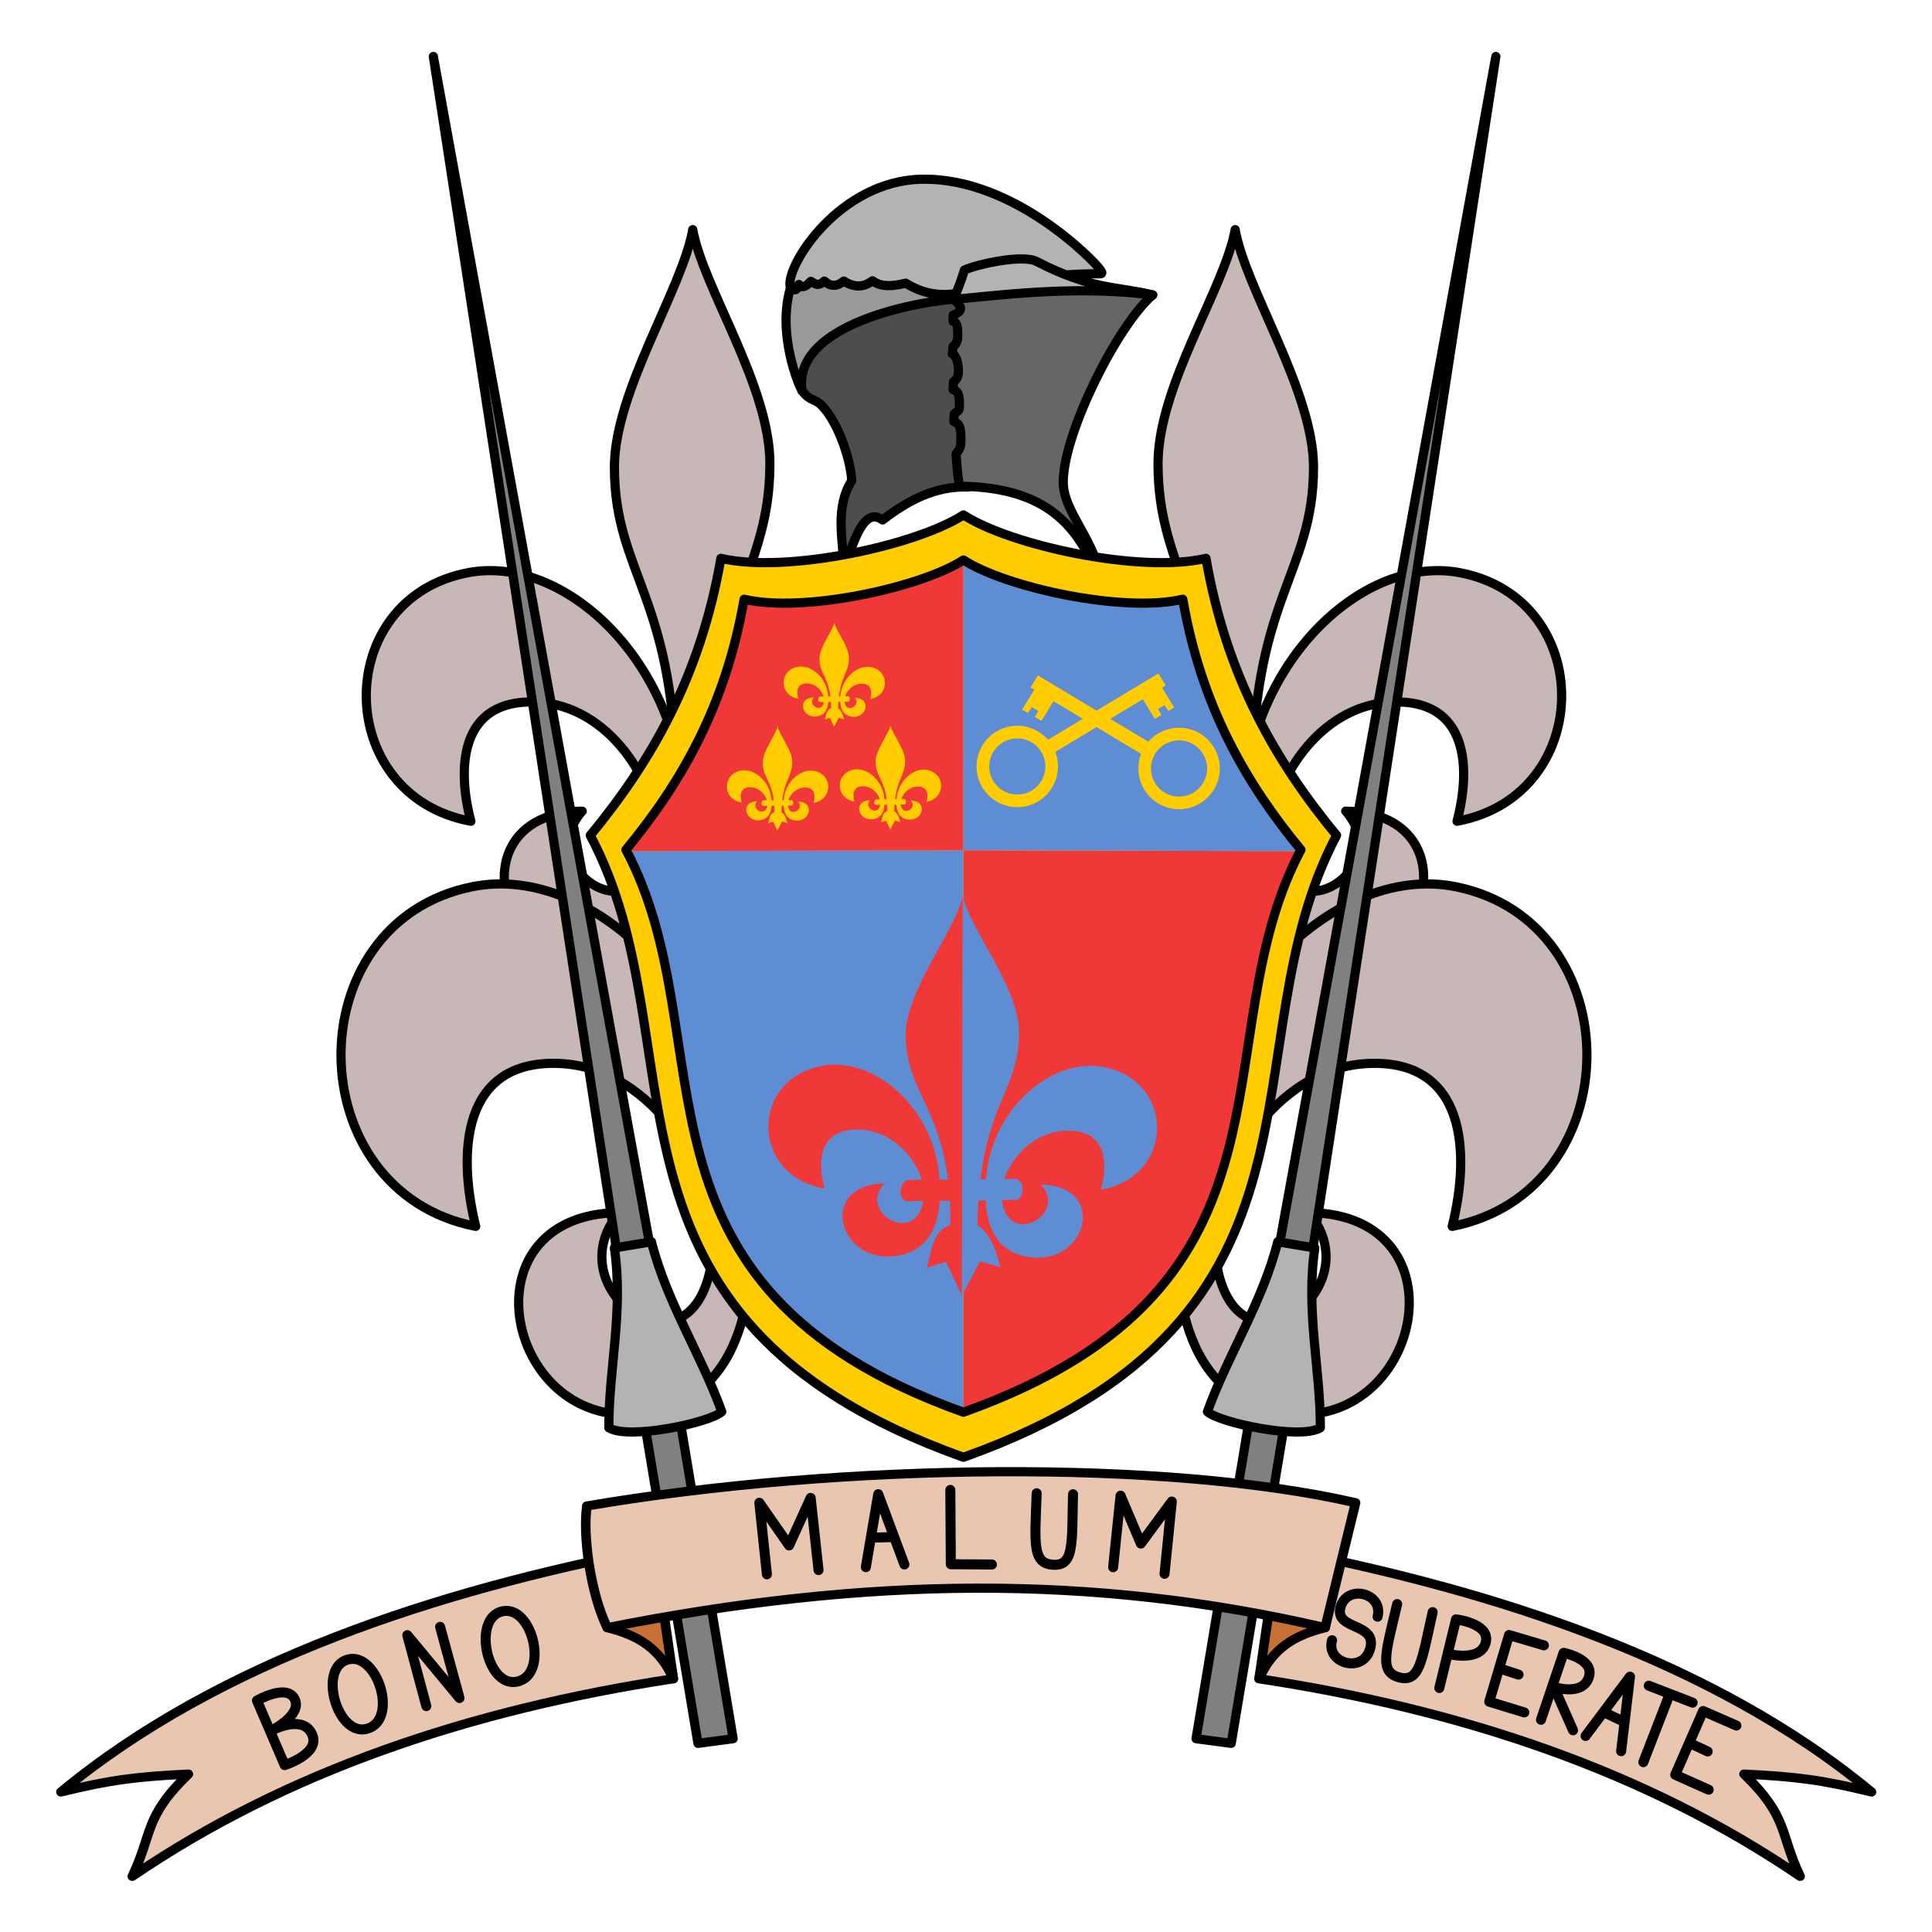 <svg version="1.1" viewBox="0 0 64 64" xmlns="http://www.w3.org/2000/svg">
 <g stroke="#000" stroke-linejoin="round">
  <g transform="matrix(-1.216 0 0 1.216 69.549 -6.326)" fill="#c8b7b7" stroke-linecap="round" stroke-width=".25">
   <path d="m23.547 11.458c-0.283 1.619-2.135 4.398-2.135 6.471 3.82e-4 2.96 1.724 3.565 1.669 8.906-0.671 0.229-0.695 1.222-0.883 1.986l0.722-0.278 0.594 1.58 0.674-1.602 0.77 0.278c-0.175-0.775-0.357-1.545-0.867-1.986 0.1-5.646 1.537-6.066 1.557-8.948 0.015-2.137-1.81-4.796-2.103-6.407z"/>
   <path d="m20.535 27.3c-3.374 0.045-2.379 4.417 0.551 3.999 2.37-0.338 2.309-3.029 2.238-4.244-0.229-3.913-3.306-6.742-5.891-6.253-3.743 0.707-3.695 6.077 0.069 6.773-0.385-1.461-0.3-3.314 1.746-3.249 2.072 0.066 3.35 2.317 3.285 3.574-0.158 3.059-3.437 1.026-1.999-0.6z"/>
   <path d="m21.538 38.235c-4.345 0.061-3.063 6.035 0.71 5.464 3.052-0.462 2.974-4.139 2.882-5.798-0.295-5.347-4.257-9.211-7.585-8.544-4.82 0.966-4.758 8.304 0.089 9.254-0.496-1.996-0.386-4.528 2.248-4.439 2.668 0.09 4.314 3.166 4.23 4.883-0.203 4.18-4.425 1.402-2.573-0.82z"/>
  </g>
  <g transform="matrix(1.216 0 0 1.216 -5.684 -6.326)" fill="#c8b7b7" stroke-linecap="round" stroke-width=".25">
   <path d="m23.547 11.458c-0.283 1.619-2.135 4.398-2.135 6.471 3.82e-4 2.96 1.724 3.565 1.669 8.906-0.671 0.229-0.695 1.222-0.883 1.986l0.722-0.278 0.594 1.58 0.674-1.602 0.77 0.278c-0.175-0.775-0.357-1.545-0.867-1.986 0.1-5.646 1.537-6.066 1.557-8.948 0.015-2.137-1.81-4.796-2.103-6.407z"/>
   <path d="m20.535 27.3c-3.374 0.045-2.379 4.417 0.551 3.999 2.37-0.338 2.309-3.029 2.238-4.244-0.229-3.913-3.306-6.742-5.891-6.253-3.743 0.707-3.695 6.077 0.069 6.773-0.385-1.461-0.3-3.314 1.746-3.249 2.072 0.066 3.35 2.317 3.285 3.574-0.158 3.059-3.437 1.026-1.999-0.6z"/>
   <path d="m21.538 38.235c-4.345 0.061-3.063 6.035 0.71 5.464 3.052-0.462 2.974-4.139 2.882-5.798-0.295-5.347-4.257-9.211-7.585-8.544-4.82 0.966-4.758 8.304 0.089 9.254-0.496-1.996-0.386-4.528 2.248-4.439 2.668 0.09 4.314 3.166 4.23 4.883-0.203 4.18-4.425 1.402-2.573-0.82z"/>
  </g>
  <g transform="matrix(.874 -.145 .145 .874 13.712 1.995)" stroke-linecap="square" stroke-width=".343">
   <path d="m0.177 63.823 1.326 0.044-0.013-16.244-0.751-47.643-0.576 47.643z" fill="#808080"/>
   <path d="m0.125 45.038h1.406c0.187 2.306 1.144 4.465 1.554 6.697-0.484 0.331-3.612 0.479-4.264-0.098 0.357-2.188 1.254-4.181 1.304-6.599z" fill="#b3b3b3"/>
  </g>
  <g transform="matrix(.797 0 0 .797 22.967 3.131)" stroke-linecap="square" stroke-width=".381">
   <path d="m6.276 19.717c-0.075-1.25-0.385-2.571 0.309-3.668-0.051-0.881-0.554-2.406-1.241-3.116-0.323-0.334-0.44-0.136-0.825-0.616-0.899-4.238 4.001-4.089 6.733-4.27l0.173 8.267c-1.355-0.049-2.493 0.549-3.558 1.37-0.749-0.552-1.167 0.759-1.591 2.033z" fill="#4d4d4d"/>
   <path d="m4.519 12.317c-0.259-0.47-1.161-2.874-0.298-4.776 3.531-0.677 7.019-1.316 7.182 0.972-0.319-0.171-7.367 0.608-6.884 3.803z" fill="#999"/>
   <path d="m4.022 7.962c-0.153-0.891 2.064-4.373 5.469-4.441 3.818-0.077 7.154 3.384 7.391 3.723 0.107 0.152 0.152 0.214 0 0.21-2.421-0.038-3.974 0.537-5.944 0.818-0.678 0.102-1.374 0.025-2.11-0.431-0.753 0.19-1.126 0.091-1.381-0.099-0.398 0.301-0.795 0.269-1.193 0.011-0.3 0.247-0.566 0.225-0.807 0-0.27 0.252-0.405 0.097-0.563 0.011-0.249 0.277-0.395 0.267-0.497 0.133-0.09 0.288-0.215 0.279-0.365 0.066z" fill="#b3b3b3"/>
   <path d="m16.969 20.359c-0.85-2.092-1.929-4.033-5.891-4.078-0.092-0.328-0.121-0.846-0.156-1.344 0.148-0.219 0.21-0.19 0.198-0.744-0.01-0.488-0.126-0.525-0.292-0.6l0.016-0.312c0.175-0.18 0.232-0.043 0.214-0.525-0.013-0.336-0.08-0.426-0.261-0.49l0.016-0.328c0.227-0.145 0.21-0.362 0.2-0.561-0.014-0.291-0.115-0.555-0.247-0.595l0.031-0.312c0.124-0.078 0.206-0.23 0.195-0.509-0.01-0.254-0.004-0.483-0.195-0.538v-0.25c0.545-0.219 0.255-0.438 0.031-0.656 1.98-1.245 5.903-0.472 8.266-0.188-1.461 1.263-3.681 5.678-3.719 7.734-0.024 1.322 1.399 2.471 1.594 4.297z" fill="#666"/>
   <path d="m10.828 8.516c0.15-0.402 0.314-0.79 0.438-1.219 0.519-0.241 2.416-0.661 3-0.359 2.315 1.197 3.369 1.028 4.828 1.391-2.997-0.366-5.642-0.074-8.266 0.188z" fill="#b3b3b3"/>
  </g>
 </g>
 <g>
  <path d="m23.881 18.495c-0.683 3.946-2.334 6.761-4.328 9.177 3.709 6.979-0.608 15.977 12.362 20.602 12.97-4.625 8.653-13.623 12.362-20.602-1.994-2.416-3.645-5.231-4.328-9.177-2.159 0.511-6.47-0.423-8.034-1.438-1.565 1.014-5.876 1.948-8.034 1.438z" fill="#fc0" stroke="#000" stroke-linecap="round" stroke-linejoin="round" stroke-width=".304"/>
  <path d="m20.847 28.195c3.321 6.248-0.544 14.305 11.068 18.446v-18.474z" fill="#5f8dd3"/>
  <path d="m31.916 46.64c11.612-4.141 7.747-12.197 11.068-18.446l-11.068-0.028z" fill="#f13838"/>
  <path d="m24.722 19.978c-0.611 3.533-2.089 6.054-3.875 8.217l11.068-0.028v-9.475c-1.401 0.908-5.261 1.744-7.194 1.287z" fill="#f13838"/>
  <path d="m42.984 28.195c-1.785-2.163-3.264-4.684-3.875-8.217-1.933 0.457-5.793-0.379-7.194-1.287v9.475z" fill="#5f8dd3"/>
 </g>
 <g fill="#fc0">
  <g transform="matrix(.231 0 0 .231 25.383 16.547)">
   <path d="m9.759 17.646c-0.283 1.295-2.135 3.519-2.135 5.178 3.82e-4 2.369 1.724 2.853 1.669 7.126-0.671 0.183-0.695 0.978-0.883 1.589l0.722-0.222 0.594 1.265 0.674-1.282 0.77 0.222c-0.175-0.62-0.357-1.236-0.867-1.589 0.1-4.518 1.537-4.854 1.557-7.16 0.015-1.71-1.81-3.838-2.103-5.127z"/>
   <path d="m6.83 28.39c-2.49 0.03-1.755 2.995 0.407 2.712 1.749-0.229 1.704-2.054 1.651-2.878-0.169-2.654-2.439-4.572-4.346-4.241-2.762 0.48-2.727 4.122 0.051 4.593-0.284-0.991-0.221-2.247 1.288-2.203 1.529 0.044 2.472 1.571 2.424 2.424-0.117 2.075-2.536 0.696-1.475-0.407z"/>
   <path d="m12.682 28.433c2.49 0.03 1.755 2.995-0.407 2.712-1.749-0.229-1.704-2.054-1.651-2.878 0.169-2.654 2.439-4.572 4.346-4.241 2.762 0.48 2.727 4.122-0.051 4.593 0.284-0.991 0.221-2.247-1.288-2.203-1.529 0.044-2.472 1.571-2.424 2.424 0.117 2.075 2.536 0.696 1.475-0.407z"/>
   <path d="m7.746 29.051 4-0.051c0.293-0.004 0.383-0.783-0.051-0.78l-3.949 0.034c-0.34 0.003-0.486 0.803 2e-6 0.797z"/>
  </g>
  <g transform="matrix(.231 0 0 .231 23.505 19.985)">
   <path d="m9.759 17.646c-0.283 1.295-2.135 3.519-2.135 5.178 3.82e-4 2.369 1.724 2.853 1.669 7.126-0.671 0.183-0.695 0.978-0.883 1.589l0.722-0.222 0.594 1.265 0.674-1.282 0.77 0.222c-0.175-0.62-0.357-1.236-0.867-1.589 0.1-4.518 1.537-4.854 1.557-7.16 0.015-1.71-1.81-3.838-2.103-5.127z"/>
   <path d="m6.83 28.39c-2.49 0.03-1.755 2.995 0.407 2.712 1.749-0.229 1.704-2.054 1.651-2.878-0.169-2.654-2.439-4.572-4.346-4.241-2.762 0.48-2.727 4.122 0.051 4.593-0.284-0.991-0.221-2.247 1.288-2.203 1.529 0.044 2.472 1.571 2.424 2.424-0.117 2.075-2.536 0.696-1.475-0.407z"/>
   <path d="m12.682 28.433c2.49 0.03 1.755 2.995-0.407 2.712-1.749-0.229-1.704-2.054-1.651-2.878 0.169-2.654 2.439-4.572 4.346-4.241 2.762 0.48 2.727 4.122-0.051 4.593 0.284-0.991 0.221-2.247-1.288-2.203-1.529 0.044-2.472 1.571-2.424 2.424 0.117 2.075 2.536 0.696 1.475-0.407z"/>
   <path d="m7.746 29.051 4-0.051c0.293-0.004 0.383-0.783-0.051-0.78l-3.949 0.034c-0.34 0.003-0.486 0.803 2e-6 0.797z"/>
  </g>
  <g transform="matrix(.231 0 0 .231 27.244 19.953)">
   <path d="m9.759 17.646c-0.283 1.295-2.135 3.519-2.135 5.178 3.82e-4 2.369 1.724 2.853 1.669 7.126-0.671 0.183-0.695 0.978-0.883 1.589l0.722-0.222 0.594 1.265 0.674-1.282 0.77 0.222c-0.175-0.62-0.357-1.236-0.867-1.589 0.1-4.518 1.537-4.854 1.557-7.16 0.015-1.71-1.81-3.838-2.103-5.127z"/>
   <path d="m6.83 28.39c-2.49 0.03-1.755 2.995 0.407 2.712 1.749-0.229 1.704-2.054 1.651-2.878-0.169-2.654-2.439-4.572-4.346-4.241-2.762 0.48-2.727 4.122 0.051 4.593-0.284-0.991-0.221-2.247 1.288-2.203 1.529 0.044 2.472 1.571 2.424 2.424-0.117 2.075-2.536 0.696-1.475-0.407z"/>
   <path d="m12.682 28.433c2.49 0.03 1.755 2.995-0.407 2.712-1.749-0.229-1.704-2.054-1.651-2.878 0.169-2.654 2.439-4.572 4.346-4.241 2.762 0.48 2.727 4.122-0.051 4.593 0.284-0.991 0.221-2.247-1.288-2.203-1.529 0.044-2.472 1.571-2.424 2.424 0.117 2.075 2.536 0.696 1.475-0.407z"/>
   <path d="m7.746 29.051 4-0.051c0.293-0.004 0.383-0.783-0.051-0.78l-3.949 0.034c-0.34 0.003-0.486 0.803 2e-6 0.797z"/>
  </g>
 </g>
 <g transform="matrix(.886 0 0 .886 23.247 14.052)" fill="#f13838">
  <path d="m9.759 17.646c-0.283 1.295-2.135 3.519-2.135 5.178 3.82e-4 2.369 1.724 2.853 1.669 7.126-0.671 0.183-0.695 0.978-0.883 1.589l0.722-0.222 0.594 1.265z"/>
  <path d="m6.83 28.39c-2.49 0.03-1.755 2.995 0.407 2.712 1.749-0.229 1.704-2.054 1.651-2.878-0.169-2.654-2.439-4.572-4.346-4.241-2.762 0.48-2.727 4.122 0.051 4.593-0.284-0.991-0.221-2.247 1.288-2.203 1.529 0.044 2.472 1.571 2.424 2.424-0.117 2.075-2.536 0.696-1.475-0.407z"/>
  <path d="m7.746 29.051 1.999-0.025-2.386e-4 -0.788-1.999 0.017c-0.34 0.003-0.486 0.803 2e-6 0.797z"/>
 </g>
 <g transform="matrix(.886 0 0 .886 23.247 14.052)" fill="#5f8dd3">
  <path d="m9.759 17.646-0.032 14.936 0.674-1.282 0.77 0.222c-0.175-0.62-0.357-1.236-0.867-1.589 0.1-4.518 1.537-4.854 1.557-7.16 0.015-1.71-1.81-3.838-2.103-5.127z"/>
  <path d="m12.682 28.433c2.49 0.03 1.755 2.995-0.407 2.712-1.749-0.229-1.704-2.054-1.651-2.878 0.169-2.654 2.439-4.572 4.346-4.241 2.762 0.48 2.727 4.122-0.051 4.593 0.284-0.991 0.221-2.247-1.288-2.203-1.529 0.044-2.472 1.571-2.424 2.424 0.117 2.075 2.536 0.696 1.475-0.407z"/>
  <path d="m9.726 29.026 2.019-0.026c0.293-0.004 0.383-0.783-0.051-0.78l-1.96 0.017z"/>
 </g>
 <path d="m24.649 19.85c-0.617 3.568-2.111 6.115-3.914 8.3 3.354 6.311-0.549 14.449 11.18 18.632 11.73-4.183 7.826-12.32 11.18-18.632-1.803-2.185-3.296-4.731-3.914-8.3-1.952 0.462-5.851-0.383-7.266-1.3-1.415 0.917-5.314 1.762-7.266 1.3z" fill="none" stroke="#000" stroke-linecap="round" stroke-linejoin="round" stroke-width=".304"/>
 <g transform="matrix(1.044 -.623 .623 1.044 -20.718 16.287)" fill="#fc0">
  <path d="m39.086 29.448 0.008 0.731-0.184-2.71e-4 -0.012-0.192-0.204 2.71e-4 -0.004 0.187-0.208-2.61e-4 -0.008-0.755z"/>
  <path d="m35.647 29.169 3.556-0.009v0.384l-3.559 0.012z"/>
  <path d="m34.598 28.256c-0.612 2.75e-4 -1.109 0.497-1.109 1.109-6.09e-4 0.613 0.497 1.111 1.109 1.111 0.613 6.1e-4 1.112-0.498 1.111-1.111-2.75e-4 -0.613-0.499-1.11-1.111-1.109zm0 0.346c0.422-4.15e-4 0.765 0.341 0.766 0.764 4.16e-4 0.423-0.343 0.766-0.766 0.766-0.422-1.89e-4 -0.764-0.343-0.764-0.766 1.89e-4 -0.422 0.342-0.763 0.764-0.764z"/>
 </g>
 <g transform="matrix(-1.044 -.623 -.623 1.044 93.475 16.353)" fill="#fc0">
  <path d="m39.086 29.448 0.008 0.731-0.184-2.71e-4 -0.012-0.192-0.204 2.71e-4 -0.004 0.187-0.208-2.61e-4 -0.008-0.755z"/>
  <path d="m35.647 29.169 3.556-0.009v0.384l-3.559 0.012z"/>
  <path d="m34.598 28.256c-0.612 2.75e-4 -1.109 0.497-1.109 1.109-6.09e-4 0.613 0.497 1.111 1.109 1.111 0.613 6.1e-4 1.112-0.498 1.111-1.111-2.75e-4 -0.613-0.499-1.11-1.111-1.109zm0 0.346c0.422-4.15e-4 0.765 0.341 0.766 0.764 4.16e-4 0.423-0.343 0.766-0.766 0.766-0.422-1.89e-4 -0.764-0.343-0.764-0.766 1.89e-4 -0.422 0.342-0.763 0.764-0.764z"/>
 </g>
 <g transform="matrix(-.874 -.145 -.145 .874 50.195 1.995)" stroke="#000" stroke-linecap="square" stroke-linejoin="round" stroke-width=".343">
  <path d="m0.177 63.823 1.326 0.044-0.013-16.244-0.751-47.643-0.576 47.643z" fill="#808080"/>
  <path d="m0.125 45.038h1.406c0.187 2.306 1.144 4.465 1.554 6.697-0.484 0.331-3.612 0.479-4.264-0.098 0.357-2.188 1.254-4.181 1.304-6.599z" fill="#b3b3b3"/>
 </g>
 <g transform="matrix(1.269 0 0 1.216 -7.363 -6.225)" stroke="#000" stroke-linecap="round" stroke-linejoin="round" stroke-width=".25">
  <path d="m38.67 50.852c5.325 0.846 10.111 2.531 14.123 5.382-0.54-1.179-0.298-1.607-1.464-2.785 1.359 0.07 2.02 0.155 3.327 0.487-4.136-3.578-9.869-5.492-15.323-6.596z" fill="#e9c6af"/>
  <path d="m40.924 46.146-1.702 0.751-0.552 3.955c0.349-0.818 0.902-1.178 1.724-1.392z" fill="#c87137"/>
  <path d="m23.379 50.852c-5.325 0.846-10.111 2.531-14.123 5.382 0.54-1.179 0.298-1.607 1.464-2.785-1.359 0.07-2.02 0.155-3.327 0.487 4.136-3.578 9.869-5.492 15.323-6.596z" fill="#e9c6af"/>
  <path d="m21.125 46.146 1.702 0.751 0.552 3.955c-0.349-0.818-0.902-1.178-1.724-1.392z" fill="#c87137"/>
  <path d="m21.655 49.46c6.74-1.396 12.66-1.473 18.738 0l0.795-3.403c-4.903-1.177-13.361-1.105-20.064 0.088-0.114 0.775 0.086 2.37 0.53 3.315z" fill="#e9c6af"/>
 </g>
 <g fill="none" stroke="#000" stroke-linecap="round" stroke-linejoin="round">
  <path d="m9.43 58.471-0.918-2.138s1.005-0.581 1.255-0.037c0.242 0.528-0.783 1.036-0.783 1.036s1.051-0.574 1.357 0.128c0.277 0.637-0.911 1.011-0.911 1.011z" stroke-width=".332"/>
  <path d="m45.634 53.555c0.199-0.791-1.023-1.088-1.229-0.307-0.197 0.745 1.164 0.502 0.996 1.309-0.192 0.92-1.501 0.556-1.274-0.223" stroke-width=".332"/>
  <path d="m47.679 55.916 0.554-2.273s1.145 0.136 0.984 0.767c-0.166 0.647-1.203 0.385-1.203 0.385" stroke-width=".332"/>
  <g transform="matrix(1.215 -.029 .029 1.215 -7.034 -5.327)" stroke-width=".273">
   <path d="m46.681 50.358-0.943-0.305-0.583 1.805 0.948 0.315"/>
   <path d="m45.487 50.969 0.484 0.17"/>
  </g>
  <g transform="matrix(1.214 .059 -.059 1.214 -.958 -8.683)" stroke-width=".273">
   <path d="m48.201 52.893 0.624-1.877"/>
   <path d="m48.248 50.805 1.216 0.404"/>
  </g>
  <g transform="matrix(1.209 .121 -.121 1.209 2.581 -11.449)" stroke-width=".273">
   <path d="m50.615 51.684-0.943-0.304-0.583 1.805 0.948 0.315"/>
   <path d="m49.421 52.295 0.484 0.17"/>
  </g>
  <g stroke-width=".332">
   <path d="m12.159 57.268c1.059-0.295 0.338-2.566-0.641-2.293-0.998 0.278-0.348 2.568 0.641 2.293z"/>
   <path d="m14.122 56.517-0.629-2.35 1.728 2.082-0.642-2.358"/>
   <path d="m17.122 55.708c1.077-0.216 0.526-2.534-0.47-2.334-1.016 0.204-0.537 2.536 0.47 2.334z"/>
   <path d="m25.405 52.152-0.251-2.371 0.986 1.413 0.714-1.574 0.261 2.391"/>
  </g>
  <g transform="matrix(1.162 .355 -.355 1.162 25.986 -14.16)" stroke-width=".273">
   <path d="m18.011 51.36-0.258-2.002 1.242 1.625"/>
   <path d="m17.945 50.539 0.545-0.184"/>
  </g>
  <g stroke-width=".332">
   <path d="m32.858 51.826-1.361-0.009-0.016-2.461"/>
   <path d="m34.341 49.466c-0.057 1.644-0.159 2.329 0.547 2.369 0.701 0.039 0.616-0.692 0.657-2.336"/>
   <path d="m36.874 51.917 0.246-2.371 0.672 1.587 1.025-1.392-0.24 2.393"/>
   <path d="m46.283 53.137c-0.377 1.601-0.612 2.253 0.073 2.43 0.68 0.176 0.74-0.558 1.102-2.163"/>
   <path d="m51.047 56.969 0.749-2.217s1.048 0.204 0.833 0.819c-0.221 0.63-1.155 0.309-1.155 0.309l0.635 1.438"/>
  </g>
  <g transform="matrix(.872 .847 -.847 .872 80.321 -2.536)" stroke-width=".273">
   <path d="m18.011 51.36-0.258-2.002 1.242 1.625"/>
   <path d="m17.945 50.539 0.545-0.184"/>
  </g>
 </g>
</svg>
